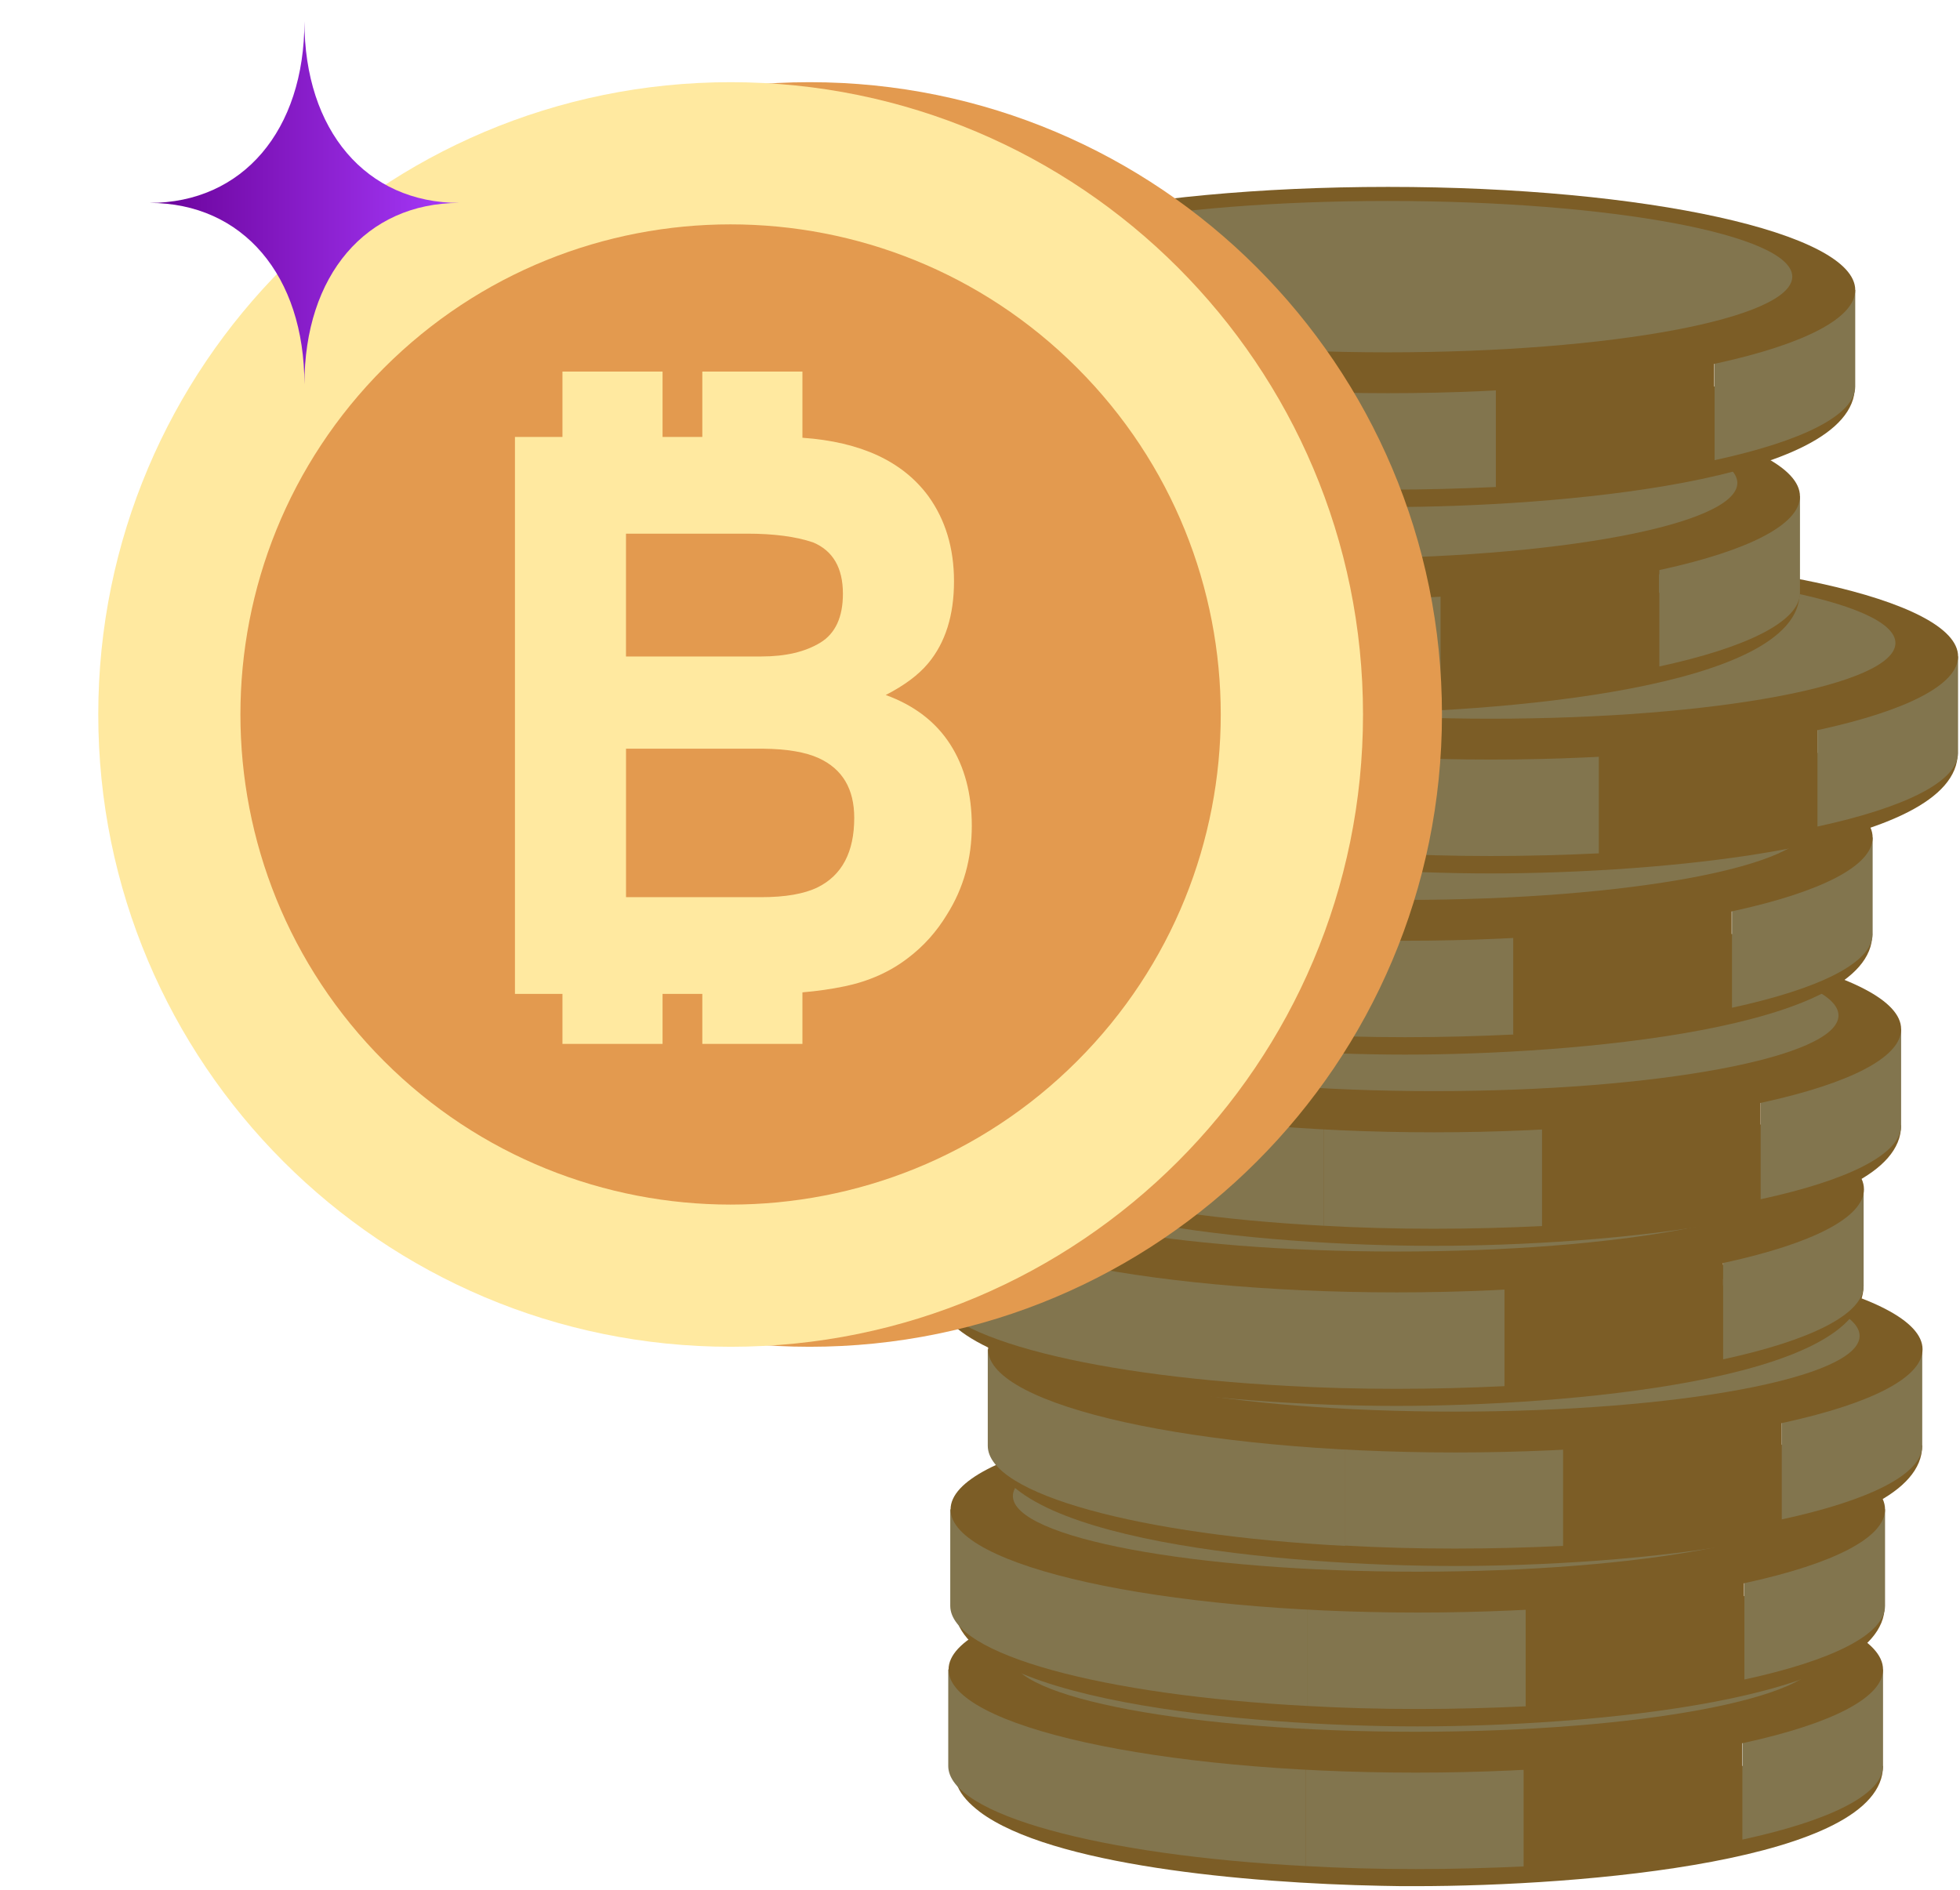 <svg width="367" height="354" viewBox="0 0 367 354" fill="none" xmlns="http://www.w3.org/2000/svg">
<path d="M352.589 330.699C352.589 348.51 296.396 353.214 265.039 353.214C263.032 353.214 260.9 353.214 258.705 353.151C233.117 352.649 196.743 349.263 183.447 339.291C181.503 337.786 180.061 336.281 179.308 334.525C178.618 333.333 178.242 332.016 178.242 330.699H352.589Z" fill="#7C5D26"/>
<path d="M233.996 312.637H177.553V330.699C177.553 339.793 206.088 347.444 244.469 349.451V311.948C240.895 312.136 237.383 312.324 233.996 312.637Z" fill="#82754E"/>
<path d="M265.102 311.383C258.015 311.383 251.117 311.571 244.469 311.948V349.451C251.054 349.827 257.953 350.016 265.102 350.016C272.063 350.016 278.837 349.827 285.359 349.514V311.948C278.837 311.571 272.063 311.383 265.102 311.383Z" fill="#82754E"/>
<path d="M326.249 312.637V344.496C342.492 340.984 352.59 336.093 352.59 330.699V312.637H326.249Z" fill="#82754E"/>
<path d="M296.148 312.637C292.636 312.324 288.998 312.136 285.298 311.948V349.514C300.977 348.698 315.025 346.942 326.188 344.496V312.637H296.148Z" fill="#7C5D26"/>
<path d="M352.588 312.637C352.588 323.299 313.392 331.954 265.101 331.954C216.748 331.954 177.614 323.299 177.614 312.637C177.614 301.976 216.811 293.321 265.101 293.321C313.392 293.321 352.588 301.976 352.588 312.637Z" fill="#7C5D26"/>
<path d="M340.8 310.129C340.8 317.968 306.871 324.302 265.04 324.302C223.21 324.302 189.281 317.968 189.281 310.129C189.281 302.289 223.21 295.955 265.04 295.955C306.934 295.893 340.8 302.289 340.8 310.129Z" fill="#82754E"/>
<path d="M178.683 300.722C178.683 318.596 234.123 323.299 265.418 323.299C296.712 323.299 352.905 318.596 352.905 300.722H178.683Z" fill="#7C5D26"/>
<path d="M234.373 282.66H177.93V300.722C177.93 309.816 206.465 317.467 244.846 319.474V281.97C241.272 282.159 237.76 282.347 234.373 282.66Z" fill="#82754E"/>
<path d="M265.479 281.406C258.392 281.406 251.494 281.594 244.846 281.971V319.474C251.431 319.85 258.33 320.039 265.479 320.039C272.44 320.039 279.214 319.85 285.736 319.537V281.971C279.214 281.594 272.44 281.406 265.479 281.406Z" fill="#82754E"/>
<path d="M326.626 282.66V314.519C342.869 311.007 352.966 306.115 352.966 300.722V282.66H326.626Z" fill="#82754E"/>
<path d="M296.525 282.66C293.012 282.347 289.375 282.159 285.675 281.97V319.536C301.353 318.721 315.401 316.965 326.565 314.519V282.66H296.525Z" fill="#7C5D26"/>
<path d="M265.478 301.977C313.796 301.977 352.965 293.328 352.965 282.66C352.965 271.992 313.796 263.344 265.478 263.344C217.16 263.344 177.991 271.992 177.991 282.66C177.991 293.328 217.16 301.977 265.478 301.977Z" fill="#7C5D26"/>
<path d="M341.177 280.152C341.177 287.991 307.248 294.325 265.417 294.325C223.587 294.325 189.658 287.991 189.658 280.152C189.658 272.312 223.587 265.978 265.417 265.978C307.311 265.916 341.177 272.25 341.177 280.152Z" fill="#82754E"/>
<path d="M185.708 270.682C185.708 288.556 241.148 293.259 272.442 293.259C303.737 293.259 359.929 288.556 359.929 270.682H185.708Z" fill="#7C5D26"/>
<path d="M241.398 252.682H184.955V270.744C184.955 279.838 213.49 287.489 251.871 289.496V251.993C248.296 252.118 244.784 252.369 241.398 252.682Z" fill="#82754E"/>
<path d="M272.443 251.366C265.356 251.366 258.457 251.554 251.809 251.93V289.434C258.394 289.81 265.293 289.998 272.443 289.998C279.404 289.998 286.177 289.81 292.699 289.496V251.93C286.24 251.617 279.467 251.366 272.443 251.366Z" fill="#82754E"/>
<path d="M333.59 252.682V284.542C349.833 281.03 359.93 276.138 359.93 270.744V252.682H333.59Z" fill="#82754E"/>
<path d="M303.549 252.682C300.037 252.369 296.4 252.181 292.699 251.993V289.559C308.378 288.743 322.426 286.987 333.59 284.542V252.682H303.549Z" fill="#7C5D26"/>
<path d="M359.99 252.683C359.99 263.344 320.793 271.999 272.503 271.999C224.15 271.999 185.016 263.344 185.016 252.683C185.016 242.021 224.212 233.367 272.503 233.367C320.793 233.367 359.99 242.021 359.99 252.683Z" fill="#7C5D26"/>
<path d="M348.202 250.174C348.202 258.013 314.273 264.348 272.442 264.348C230.612 264.348 196.683 258.013 196.683 250.174C196.683 242.335 230.612 236.001 272.442 236.001C314.273 235.938 348.202 242.272 348.202 250.174Z" fill="#82754E"/>
<path d="M174.733 240.704C174.733 258.578 230.173 263.282 261.467 263.282C292.762 263.282 348.954 258.578 348.954 240.704H174.733Z" fill="#7C5D26"/>
<path d="M230.423 222.705H173.979V240.767C173.979 249.86 202.515 257.511 240.896 259.518V222.015C237.321 222.14 233.809 222.391 230.423 222.705Z" fill="#82754E"/>
<path d="M261.467 221.451C254.381 221.451 247.482 221.639 240.834 222.015V259.519C247.419 259.895 254.318 260.083 261.467 260.083C268.429 260.083 275.202 259.895 281.724 259.581V222.015C275.265 221.639 268.491 221.451 261.467 221.451Z" fill="#82754E"/>
<path d="M322.615 222.705V254.564C338.858 251.052 348.955 246.16 348.955 240.766V222.705H322.615Z" fill="#82754E"/>
<path d="M292.574 222.705C289.062 222.391 285.425 222.203 281.724 222.015V259.581C297.403 258.766 311.451 257.01 322.614 254.564V222.705H292.574Z" fill="#7C5D26"/>
<path d="M349.015 222.705C349.015 233.366 309.818 242.021 261.528 242.021C213.175 242.021 174.041 233.366 174.041 222.705C174.041 212.043 213.237 203.389 261.528 203.389C309.818 203.389 349.015 212.043 349.015 222.705Z" fill="#7C5D26"/>
<path d="M337.226 220.197C337.226 228.036 303.298 234.37 261.467 234.37C219.637 234.37 185.708 228.036 185.708 220.197C185.708 212.357 219.637 206.023 261.467 206.023C303.298 206.023 337.226 212.295 337.226 220.197Z" fill="#82754E"/>
<path d="M181.754 210.727C181.754 228.6 237.194 233.304 268.489 233.304C299.783 233.304 355.976 228.6 355.976 210.727H181.754Z" fill="#7C5D26"/>
<path d="M237.383 192.728H180.94V210.789C180.94 219.883 209.475 227.534 247.857 229.541V192.038C244.282 192.163 240.77 192.414 237.383 192.728Z" fill="#82754E"/>
<path d="M268.489 191.474C261.402 191.474 254.504 191.662 247.856 192.038V229.541C254.441 229.918 261.34 230.106 268.489 230.106C275.45 230.106 282.224 229.918 288.746 229.604V192.038C282.224 191.662 275.45 191.474 268.489 191.474Z" fill="#82754E"/>
<path d="M329.636 192.728V224.587C345.879 221.075 355.976 216.183 355.976 210.789V192.728H329.636Z" fill="#82754E"/>
<path d="M299.596 192.728C296.084 192.414 292.446 192.226 288.746 192.038V229.604C304.425 228.789 318.473 227.033 329.636 224.587V192.728H299.596Z" fill="#7C5D26"/>
<path d="M268.491 212.044C316.809 212.044 355.978 203.396 355.978 192.728C355.978 182.06 316.809 173.412 268.491 173.412C220.173 173.412 181.004 182.06 181.004 192.728C181.004 203.396 220.173 212.044 268.491 212.044Z" fill="#7C5D26"/>
<path d="M344.248 190.157C344.248 197.996 310.32 204.33 268.489 204.33C226.658 204.33 192.729 197.996 192.729 190.157C192.729 182.317 226.658 175.983 268.489 175.983C310.32 175.983 344.248 182.317 344.248 190.157Z" fill="#82754E"/>
<path d="M176.362 174.916C176.362 192.79 231.802 197.493 263.097 197.493C294.391 197.493 350.584 192.79 350.584 174.916H176.362Z" fill="#7C5D26"/>
<path d="M232.052 156.854H175.609V174.916C175.609 184.01 204.144 191.661 242.525 193.668V156.165C238.951 156.353 235.439 156.541 232.052 156.854Z" fill="#82754E"/>
<path d="M263.158 155.6C256.071 155.6 249.173 155.788 242.525 156.165V193.668C249.11 194.044 256.009 194.233 263.158 194.233C270.119 194.233 276.893 194.044 283.415 193.731V156.165C276.893 155.788 270.119 155.6 263.158 155.6Z" fill="#82754E"/>
<path d="M324.305 156.854V188.713C340.548 185.201 350.645 180.31 350.645 174.916V156.854H324.305Z" fill="#82754E"/>
<path d="M294.203 156.854C290.691 156.541 287.054 156.353 283.354 156.165V193.731C299.032 192.915 313.08 191.159 324.244 188.713V156.854H294.203Z" fill="#7C5D26"/>
<path d="M350.644 156.854C350.644 167.516 311.447 176.171 263.157 176.171C214.804 176.171 175.67 167.516 175.67 156.854C175.67 146.193 214.867 137.538 263.157 137.538C311.447 137.538 350.644 146.193 350.644 156.854Z" fill="#7C5D26"/>
<path d="M338.856 154.346C338.856 162.186 304.927 168.52 263.096 168.52C221.266 168.52 187.337 162.186 187.337 154.346C187.337 146.507 221.266 140.173 263.096 140.173C304.927 140.173 338.856 146.507 338.856 154.346Z" fill="#82754E"/>
<path d="M192.356 140.987C192.356 158.861 247.796 163.565 279.091 163.565C310.385 163.565 366.578 158.861 366.578 140.987H192.356Z" fill="#7C5D26"/>
<path d="M248.046 122.925H191.603V140.987C191.603 150.081 220.138 157.732 258.519 159.739V122.236C254.945 122.424 251.433 122.675 248.046 122.925Z" fill="#82754E"/>
<path d="M279.152 121.672C272.065 121.672 265.167 121.86 258.519 122.236V159.739C265.104 160.116 272.002 160.304 279.152 160.304C286.113 160.304 292.886 160.116 299.409 159.802V122.236C292.886 121.922 286.113 121.672 279.152 121.672Z" fill="#82754E"/>
<path d="M340.299 122.926V154.785C356.542 151.273 366.639 146.381 366.639 140.987V122.926H340.299Z" fill="#82754E"/>
<path d="M310.259 122.925C306.747 122.612 303.109 122.424 299.409 122.236V159.802C315.088 158.986 329.136 157.231 340.299 154.785V122.925H310.259Z" fill="#7C5D26"/>
<path d="M366.641 122.926C366.641 133.587 327.444 142.242 279.154 142.242C230.801 142.242 191.667 133.587 191.667 122.926C191.667 112.264 230.864 103.61 279.154 103.61C327.444 103.672 366.641 112.264 366.641 122.926Z" fill="#7C5D26"/>
<path d="M354.911 120.417C354.911 128.257 320.982 134.591 279.152 134.591C237.321 134.591 203.392 128.257 203.392 120.417C203.392 112.578 237.321 106.244 279.152 106.244C320.982 106.244 354.911 112.578 354.911 120.417Z" fill="#82754E"/>
<path d="M162.753 111.01C162.753 128.884 218.193 133.588 249.488 133.588C280.783 133.588 336.975 128.884 336.975 111.01H162.753Z" fill="#7C5D26"/>
<path d="M218.443 92.948H162V111.01C162 120.104 190.535 127.755 228.917 129.762V92.259C225.342 92.447 221.83 92.698 218.443 92.948Z" fill="#82754E"/>
<path d="M249.549 91.695C242.462 91.695 235.564 91.883 228.916 92.259V129.762C235.501 130.139 242.4 130.327 249.549 130.327C256.51 130.327 263.284 130.138 269.806 129.825V92.259C263.284 91.945 256.51 91.695 249.549 91.695Z" fill="#82754E"/>
<path d="M310.696 92.948V124.808C326.939 121.296 337.037 116.404 337.037 111.01V92.948H310.696Z" fill="#82754E"/>
<path d="M280.595 92.948C277.083 92.635 273.445 92.447 269.745 92.259V129.825C285.424 129.009 299.472 127.253 310.635 124.808V92.948H280.595Z" fill="#7C5D26"/>
<path d="M337.035 92.949C337.035 103.61 297.838 112.265 249.548 112.265C201.195 112.265 162.061 103.61 162.061 92.949C162.061 82.287 201.258 73.633 249.548 73.633C297.838 73.633 337.035 82.287 337.035 92.949Z" fill="#7C5D26"/>
<path d="M325.308 90.44C325.308 98.28 291.379 104.614 249.549 104.614C207.718 104.614 173.79 98.28 173.79 90.44C173.79 82.601 207.718 76.267 249.549 76.267C291.379 76.267 325.308 82.601 325.308 90.44Z" fill="#82754E"/>
<path d="M173.101 72.378C173.101 90.251 228.541 94.955 259.835 94.955C291.13 94.955 347.322 90.251 347.322 72.378H173.101Z" fill="#7C5D26"/>
<path d="M228.791 54.316H172.347V72.378C172.347 81.472 200.883 89.123 239.264 91.13V53.626C235.689 53.814 232.177 54.065 228.791 54.316Z" fill="#82754E"/>
<path d="M259.897 53.062C252.81 53.062 245.911 53.25 239.263 53.626V91.13C245.848 91.506 252.747 91.694 259.897 91.694C266.858 91.694 273.631 91.506 280.153 91.192V53.626C273.631 53.25 266.858 53.062 259.897 53.062Z" fill="#82754E"/>
<path d="M321.044 54.317V86.176C337.287 82.664 347.384 77.772 347.384 72.378V54.317H321.044Z" fill="#82754E"/>
<path d="M290.942 54.316C287.43 54.003 283.792 53.814 280.092 53.626V91.192C295.771 90.377 309.819 88.621 320.982 86.175V54.316H290.942Z" fill="#7C5D26"/>
<path d="M259.899 73.632C308.216 73.632 347.385 64.984 347.385 54.316C347.385 43.648 308.216 35 259.899 35C211.581 35 172.412 43.648 172.412 54.316C172.412 64.984 211.581 73.632 259.899 73.632Z" fill="#7C5D26"/>
<path d="M335.594 51.808C335.594 59.647 301.666 65.981 259.835 65.981C218.004 65.981 184.076 59.647 184.076 51.808C184.076 43.968 218.004 37.634 259.835 37.634C301.666 37.634 335.594 43.968 335.594 51.808Z" fill="#82754E"/>
<g filter="url(#filter0_d_102_4)">
<path d="M144.591 248.207C209.987 248.207 263 195.194 263 129.799C263 64.404 209.987 11.39 144.591 11.39C79.196 11.39 26.183 64.404 26.183 129.799C26.183 195.194 79.196 248.207 144.591 248.207Z" fill="#E39A4F"/>
<path d="M129.809 248.207C195.204 248.207 248.217 195.194 248.217 129.799C248.217 64.404 195.204 11.39 129.809 11.39C64.414 11.39 11.4 64.404 11.4 129.799C11.4 195.194 64.414 248.207 129.809 248.207Z" fill="#FFE9A0"/>
<path d="M194.697 194.697C230.54 158.854 230.54 100.742 194.697 64.899C158.854 29.056 100.742 29.056 64.899 64.899C29.056 100.742 29.056 158.854 64.899 194.697C100.742 230.54 158.854 230.54 194.697 194.697Z" fill="#E39A4F"/>
<path d="M170.895 135.349C168.187 131.15 164.171 128.087 158.847 126.149C162.351 124.356 165 122.375 166.803 120.206C170.023 116.34 171.632 111.221 171.632 104.852C171.632 98.672 170.033 93.364 166.846 88.933C162.034 82.387 154.163 78.743 143.251 77.978V65.585H124.506V77.827H117.061V65.585H98.316V77.827H89.422V182.12H98.316V191.493H117.061V182.12H124.506V191.493H143.251V181.835C146.002 181.604 148.634 181.227 151.148 180.705C155.676 179.762 159.6 178.013 162.933 175.467C165.888 173.249 168.349 170.514 170.319 167.257C173.414 162.352 174.965 156.808 174.965 150.627C174.959 144.646 173.603 139.548 170.895 135.349ZM150.831 107.189C150.831 111.576 149.42 114.628 146.594 116.351C143.768 118.074 140.091 118.935 135.563 118.935H110.213V95.937H132.899C137.894 95.937 142.002 96.481 145.221 97.563C148.963 99.124 150.831 102.333 150.831 107.189ZM146.099 162.169C143.579 163.397 140.059 164.011 135.537 164.011H110.218V136.205H135.886C140.36 136.254 143.838 136.84 146.309 137.976C150.739 140.006 152.952 143.731 152.952 149.158C152.952 155.564 150.669 159.903 146.099 162.169Z" fill="#FFE9A0"/>
</g>
<path d="M57 72C57 51.535 68.544 38 86 38C68.544 38 57 24.419 57 4C57 24.465 45.416 38 28 38C45.456 38 57 51.581 57 72Z" fill="url(#paint0_linear_102_4)"/>
<defs>
<filter id="filter0_d_102_4" x="11.4" y="11.39" width="262.6" height="244.817" filterUnits="userSpaceOnUse" color-interpolation-filters="sRGB">
<feFlood flood-opacity="0" result="BackgroundImageFix"/>
<feColorMatrix in="SourceAlpha" type="matrix" values="0 0 0 0 0 0 0 0 0 0 0 0 0 0 0 0 0 0 127 0" result="hardAlpha"/>
<feOffset dx="7" dy="4"/>
<feGaussianBlur stdDeviation="2"/>
<feComposite in2="hardAlpha" operator="out"/>
<feColorMatrix type="matrix" values="0 0 0 0 0.148 0 0 0 0 0.104 0 0 0 0 0.175 0 0 0 0.25 0"/>
<feBlend mode="normal" in2="BackgroundImageFix" result="effect1_dropShadow_102_4"/>
<feBlend mode="normal" in="SourceGraphic" in2="effect1_dropShadow_102_4" result="shape"/>
</filter>
<linearGradient id="paint0_linear_102_4" x1="26.771" y1="71.999" x2="86" y2="71.999" gradientUnits="userSpaceOnUse">
<stop stop-color="#680096"/>
<stop offset="1" stop-color="#A639FB"/>
</linearGradient>
</defs>
</svg>
